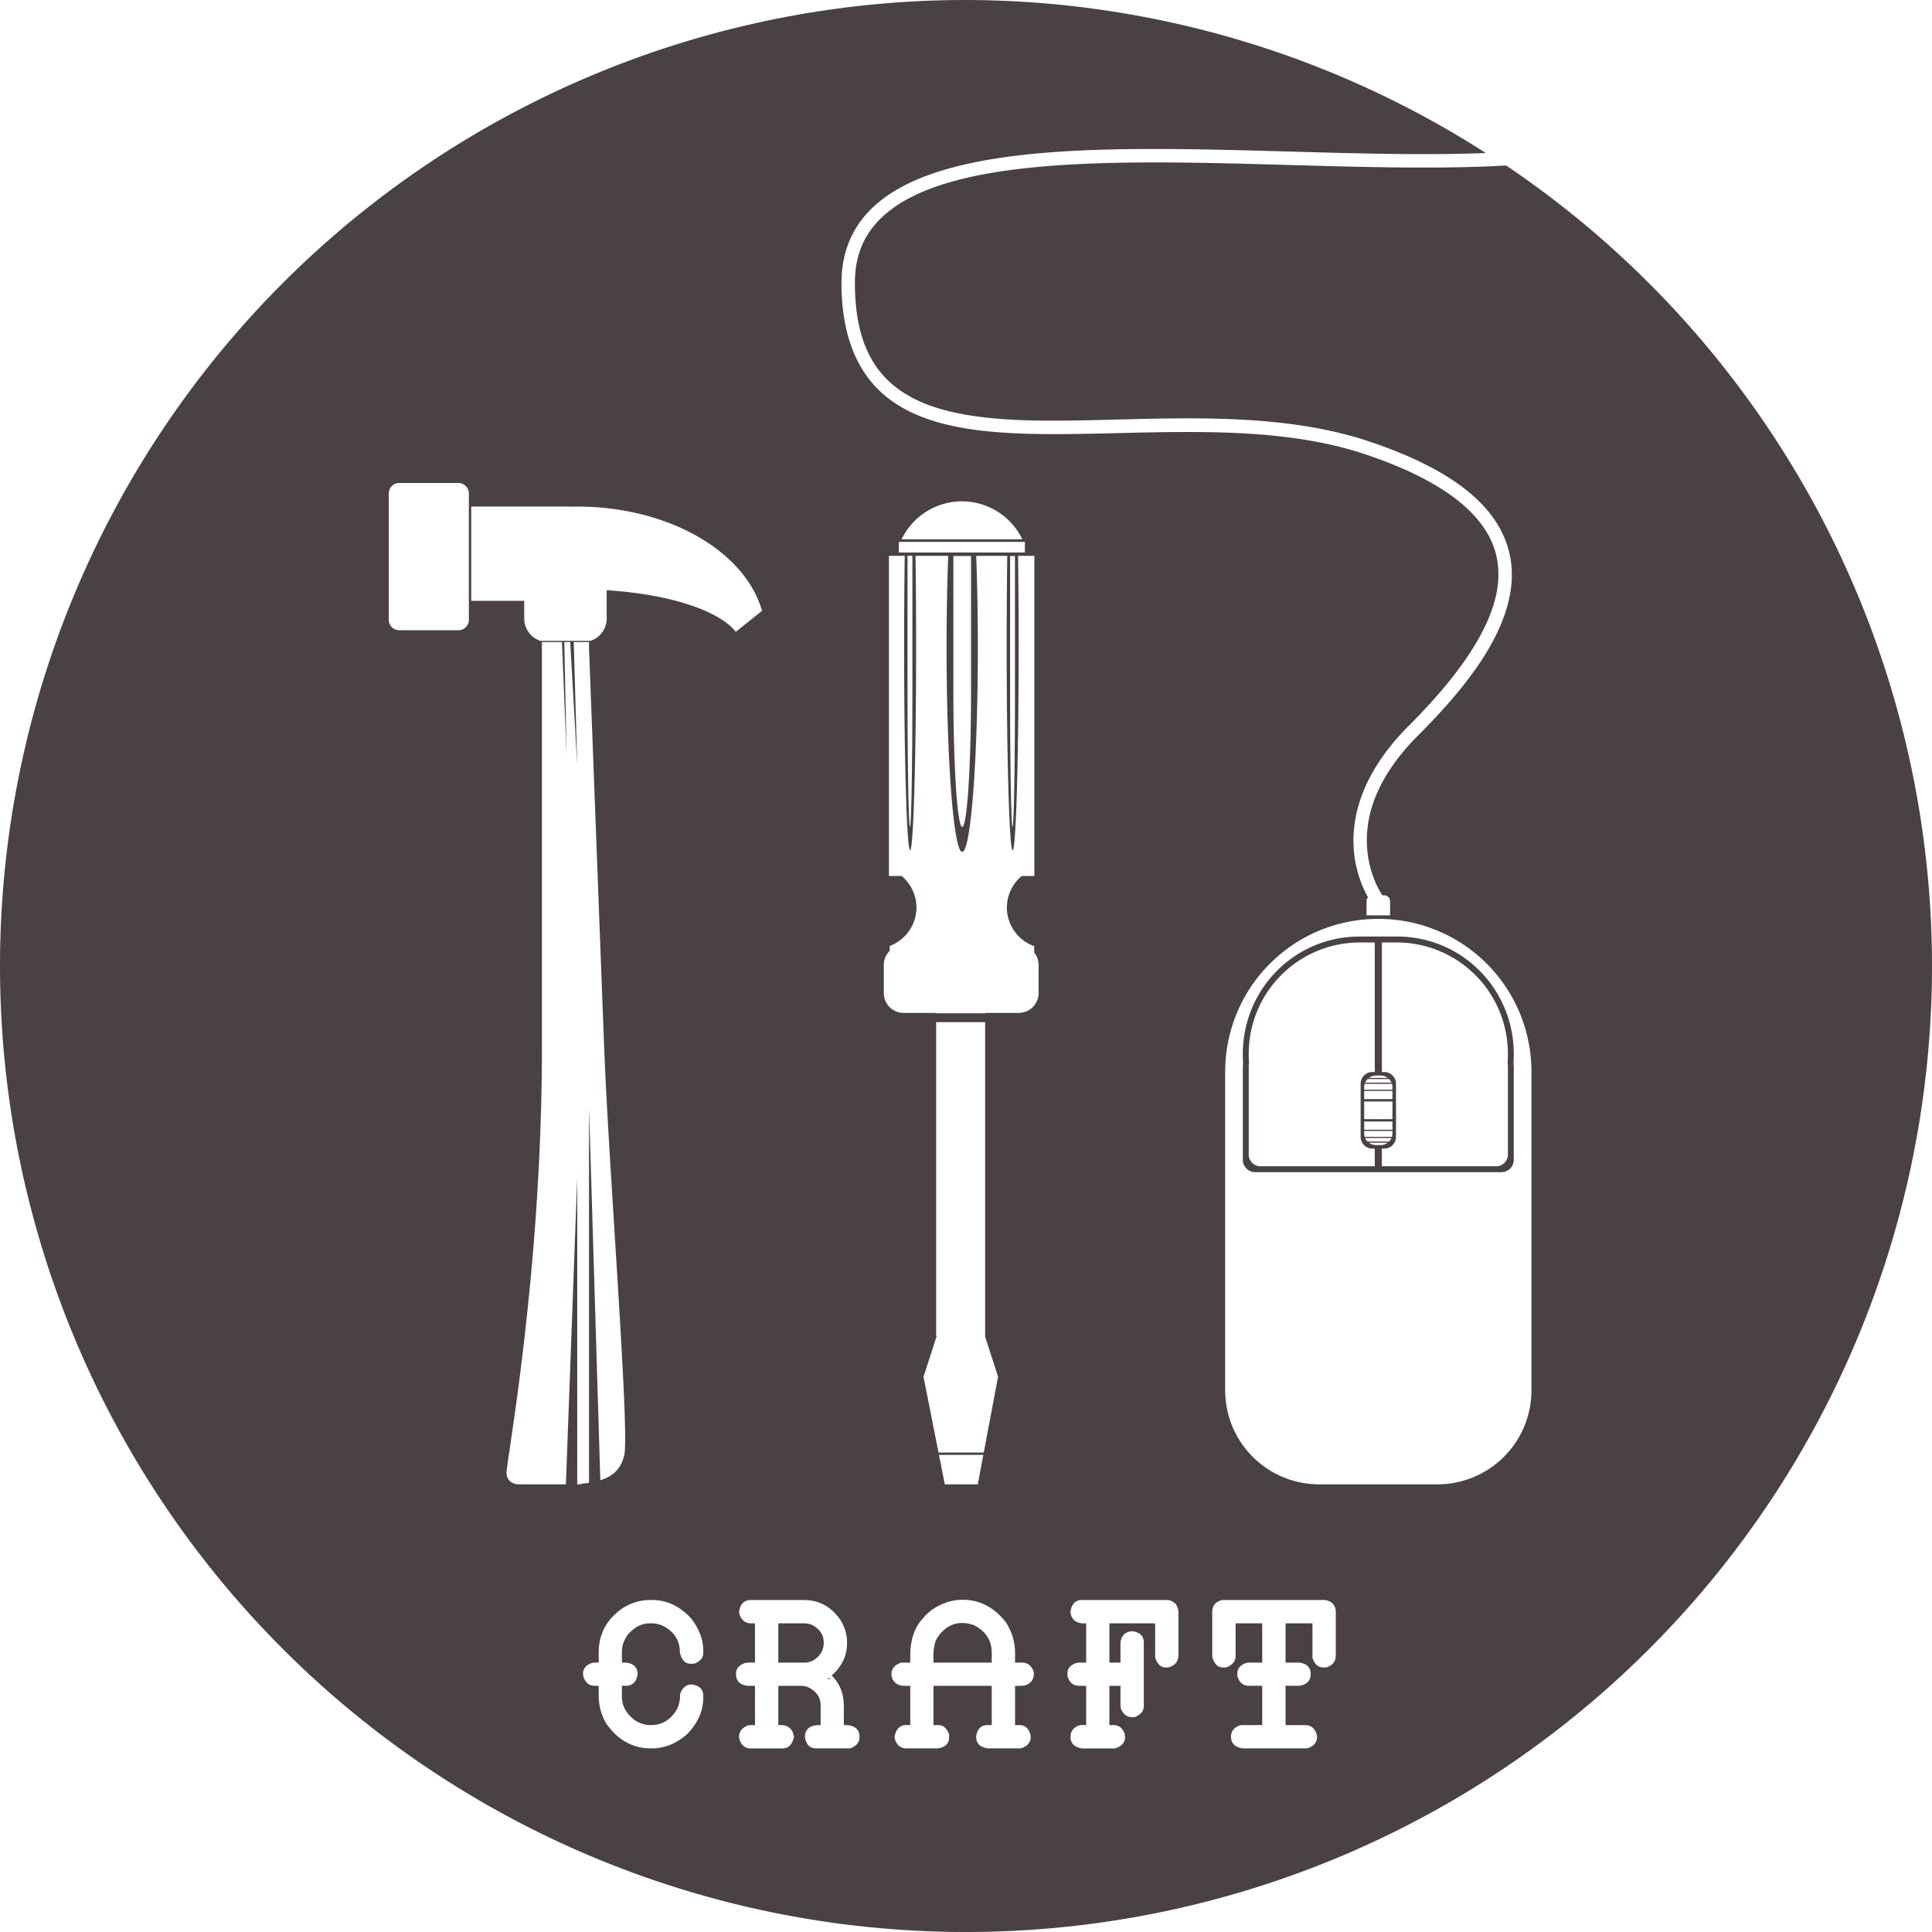 <?xml version="1.0" encoding="UTF-8" standalone="no"?>
<!-- Created with Inkscape (http://www.inkscape.org/) -->

<svg
        xmlns:dc="http://purl.org/dc/elements/1.1/"
        xmlns:cc="http://creativecommons.org/ns#"
        xmlns:rdf="http://www.w3.org/1999/02/22-rdf-syntax-ns#"
        xmlns:svg="http://www.w3.org/2000/svg"
        xmlns:sodipodi="http://sodipodi.sourceforge.net/DTD/sodipodi-0.dtd"
        xmlns:inkscape="http://www.inkscape.org/namespaces/inkscape"
        xmlns="http://www.w3.org/2000/svg"
        width="1000"
        height="1000"
        viewBox="0 0 1000 1000"
        id="svg5519"
        version="1.1"
        inkscape:version="0.91 r13725"
        sodipodi:docname="craft.svg">
    <defs
            id="defs5521"/>
    <sodipodi:namedview
            id="base"
            pagecolor="#bfbfc6"
            bordercolor="#666666"
            borderopacity="1.0"
            inkscape:pageopacity="0"
            inkscape:pageshadow="2"
            inkscape:zoom="0.35"
            inkscape:cx="311.57448"
            inkscape:cy="146.30128"
            inkscape:document-units="px"
            inkscape:current-layer="layer1"
            showgrid="true"
            units="px"
            inkscape:snap-bbox="true"
            inkscape:bbox-nodes="true"
            inkscape:window-width="2560"
            inkscape:window-height="1412"
            inkscape:window-x="0"
            inkscape:window-y="28"
            inkscape:window-maximized="1">
        <inkscape:grid
                type="xygrid"
                id="grid6067"/>
    </sodipodi:namedview>
    <g
            inkscape:label="Layer 1"
            inkscape:groupmode="layer"
            id="layer1"
            transform="translate(0,-52.362)">
        <path
                inkscape:connector-curvature="0"
                style="opacity:1;fill:#494144;fill-opacity:1;stroke:none;stroke-width:2.5;stroke-miterlimit:4;stroke-dasharray:2.5, 2.5;stroke-dashoffset:0;stroke-opacity:1"
                d="M 500,52.362 A 500,500 0 0 0 0,552.362 500,500 0 0 0 500,1052.362 500,500 0 0 0 1000,552.362 500,500 0 0 0 779.602,138.027 c -5.336,0.301 -10.792,0.528 -16.349,0.697 -44.238,1.341 -94.952,-1.334 -142.881,-2.095 -47.928,-0.761 -93.103,0.449 -125.759,9.219 -16.328,4.385 -29.452,10.648 -38.343,19.182 -8.891,8.534 -13.771,19.239 -13.771,33.672 0,29.735 9.303,46.506 24.915,56.735 15.612,10.229 38.259,13.731 64.696,14.486 52.874,1.511 120.292,-7.823 176.305,10.848 27.769,9.256 46.56,20.107 58.373,32.321 11.813,12.214 16.457,25.944 15.643,39.778 -1.628,27.669 -23.672,55.402 -48.267,79.997 -23.801,23.802 -27.871,44.661 -26.437,59.713 1.18,12.392 6.085,20.634 7.801,23.195 l 0.935,0 c 1.689,0 3.049,1.36 3.049,3.049 l 0,7.317 -12.195,0 0,-7.317 c 0,-0.767 0.29,-1.459 0.755,-1.994 -2.56,-4.603 -6.24,-12.842 -7.263,-23.591 -1.615,-16.96 3.461,-40.308 28.441,-65.287 24.185,-24.185 44.824,-51.331 46.245,-75.491 0.711,-12.08 -3.03,-23.504 -13.702,-34.537 -10.672,-11.033 -28.465,-21.523 -55.575,-30.559 -53.742,-17.914 -120.471,-8.955 -174.305,-10.493 -26.917,-0.769 -50.764,-4.127 -68.307,-15.62 -17.543,-11.494 -28.057,-31.309 -28.057,-62.55 0,-16.055 5.791,-28.977 15.907,-38.687 10.116,-9.711 24.335,-16.31 41.354,-20.881 27.655,-7.427 62.895,-9.532 100.942,-9.65 2.195,-0.006 4.399,-0.006 6.612,0 6.638,0.017 13.352,0.088 20.117,0.195 48.108,0.764 98.766,3.424 142.561,2.097 2.021,-0.061 4.01,-0.142 6.001,-0.222 A 500,500 0 0 0 500,52.362 Z M 206.663,302.362 l 30.576,0 c 3.016,0 5.444,2.429 5.444,5.445 l 0,6.75 0,48.78 0,9.8 c 0,3.016 -2.428,5.444 -5.444,5.444 l -30.576,0 c -3.016,0 -5.444,-2.428 -5.444,-5.444 l 0,-65.331 c 0,-3.016 2.428,-5.445 5.444,-5.445 z m 291.231,9.486 c 13.323,0.012 25.464,7.647 31.248,19.649 l -62.48,0 c 5.781,-11.998 17.914,-19.631 31.232,-19.649 z m -253.992,2.709 51.829,0 0,0.105 c 1.015,-0.046 2.032,-0.081 3.049,-0.105 46.521,0.006 86.566,22.592 95.663,53.958 l -13.584,10.867 C 371.901,368.183 346.129,359.894 314.024,357.85 l 0,14.634 c 0,5.477 -3.584,10.066 -8.537,11.615 l 0,-0.03 -8.537,0 -1.829,0 -3.049,0 -1.22,0 -10.976,0 0,0.03 c -4.953,-1.549 -8.537,-6.138 -8.537,-11.615 l 0,-9.146 -27.439,0 0,-48.78 z m 221.341,18.293 65.244,0 0,5.488 -65.244,0 0,-5.488 z m 4.486,7.185 1.262,0 1.262,0 0,70.122 a 1.262,70.122 0 0 1 -1.262,70.122 1.262,70.122 0 0 1 -1.262,-70.122 l 0,-70.122 z m -9.61,0.046 8.167,0 c -0.205,14.403 -0.313,30.208 -0.313,46.228 0,58.638 1.389,106.174 3.102,106.168 1.714,0 3.104,-47.532 3.104,-106.168 0,-16.02 -0.108,-31.824 -0.313,-46.228 l 16.924,0 c -0.553,14.621 -0.843,30.718 -0.843,47.038 -6e-5,58.635 3.624,106.168 8.095,106.168 4.469,-0.016 8.091,-47.544 8.091,-106.168 -0.006,-16.327 -0.294,-32.424 -0.849,-47.038 l 16.078,0 c -0.205,14.404 -0.312,30.208 -0.312,46.228 0,58.636 1.389,106.168 3.102,106.168 1.714,0 3.102,-47.531 3.102,-106.168 0,-16.02 -0.107,-31.824 -0.312,-46.228 l 8.44,0 0,165.693 -6.531,0 c -4.853,4.029 -7.667,10.004 -7.683,16.311 0.01,8.981 5.659,16.989 14.117,20.009 l 0,3.27 c 1.431,1.768 2.289,4.02 2.289,6.482 l 0,14.498 c 0,5.707 -4.594,10.302 -10.302,10.302 l -17.36,0 0,0.193 -25.362,0 0,-0.193 -16.802,0 c -5.707,0 -10.302,-4.594 -10.302,-10.302 l 0,-14.498 c 0,-2.874 1.168,-5.465 3.054,-7.33 l 0,-2.522 c 8.319,-3.096 13.84,-11.033 13.851,-19.909 -0.014,-6.306 -2.825,-12.28 -7.674,-16.311 l -6.558,0 0,-165.693 z m 33.346,0.064 4.573,0 4.573,0 0,70.122 a 4.573,70.122 0 0 1 -4.573,70.122 4.573,70.122 0 0 1 -4.573,-70.122 l 0,-70.122 z m 29.358,0.029 1.262,0 1.262,0 0,70.122 a 1.262,70.122 0 0 1 -1.262,70.122 1.262,70.122 0 0 1 -1.262,-70.122 l 0,-70.122 z m -242.336,44.505 10.391,0 2.414,59.146 -1.208,-59.146 3.071,0 3.624,64.024 -1.813,-64.024 7.91,0 0,3.049 7.84,206.881 c 2.309,60.932 13.129,197.264 10.453,210.802 -1.53,6.291 -4.805,10.733 -12.444,13.141 l -5.849,-193.019 0,194.322 c -1.106,0.169 -2.253,0.321 -3.491,0.436 -0.606,0.232 -1.263,0.364 -1.953,0.364 l -0.654,0 0,-158.537 -5.871,158.537 -0.226,0 -6.751,0 -17.639,0 c 0,0 -6.098,0 -6.098,-6.098 0,-6.098 18.293,-103.659 18.293,-219.512 l 0,-207.317 0,-3.049 z m 432.927,143.293 c 43.915,0 79.268,35.354 79.268,79.268 l 0,103.659 0,30.488 0,30.488 c 0,27.024 -21.756,48.78 -48.78,48.78 l -30.488,0 -30.488,0 c -27.024,0 -48.78,-21.756 -48.78,-48.78 l 0,-30.488 0,-30.488 0,-103.659 c 0,-43.915 35.354,-79.268 79.268,-79.268 z m -9.789,9.146 c -33.424,0 -60.333,27.092 -60.333,60.746 l 0,0.46 c 0,1.583 0.059,3.152 0.176,4.704 -0.112,0.477 -0.176,0.972 -0.176,1.484 l 0,48.14 c 0,3.556 2.844,6.418 6.375,6.418 l 53.957,0 7.877,0 4.961,0 6.741,0 53.958,0 c 3.532,0 6.375,-2.862 6.375,-6.418 l 0,-48.14 c 0,-0.512 -0.065,-1.007 -0.176,-1.484 0.117,-1.552 0.176,-3.121 0.176,-4.704 l 0,-0.46 c 0,-33.654 -26.908,-60.746 -60.333,-60.746 l -6.741,0 -4.961,0 -7.877,0 z m 0.425,3.049 7.535,0 0,67.073 -1.22,0 c -3.378,0 -6.098,2.72 -6.098,6.098 l 0,27.439 c 0,3.378 2.72,6.098 6.098,6.098 l 1.22,0 0,9.146 -7.535,0 -51.611,0 c -3.378,0 -6.098,-2.72 -6.098,-6.098 l 0,-45.732 c 0,-0.487 0.062,-0.957 0.169,-1.41 -0.112,-1.475 -0.169,-2.965 -0.169,-4.47 l 0,-0.436 c 0,-31.971 25.738,-57.709 57.709,-57.709 z m 11.194,0 7.535,0 c 31.971,0 57.709,25.738 57.709,57.709 l 0,0.436 c 0,1.504 -0.057,2.995 -0.169,4.47 0.107,0.453 0.169,0.923 0.169,1.41 l 0,45.732 c 0,3.378 -2.72,6.098 -6.098,6.098 l -51.611,0 -7.535,0 0,-9.146 1.22,0 c 3.378,0 6.098,-2.72 6.098,-6.098 l 0,-27.439 c 0,-3.378 -2.72,-6.098 -6.098,-6.098 l -1.22,0 0,-67.073 z m -230.691,41.25 25.362,0 0,162.516 -0.107,0 6.784,21.013 -7.392,39.246 -23.432,0 -7.758,-39.215 6.8,-21.044 -0.257,0 0,-162.516 z m 227.643,27.652 2.439,0 c 1.376,0 2.638,0.456 3.656,1.22 l -9.751,0 c 1.018,-0.763 2.28,-1.22 3.656,-1.22 z m -4.359,1.829 11.157,0 c 0.515,0.526 0.933,1.144 1.231,1.829 l -13.619,0 c 0.298,-0.685 0.717,-1.304 1.231,-1.829 z m -1.461,2.439 14.079,0 c 0.18,0.577 0.277,1.191 0.277,1.829 l 0,1.22 -14.634,0 0,-1.22 c 0,-0.638 0.097,-1.252 0.278,-1.829 z m -0.278,3.659 14.634,0 0,4.268 -14.634,0 0,-4.268 z m 0,5.488 14.634,0 0,9.146 -14.634,0 0,-9.146 z m 0,10.366 14.634,0 0,4.268 -14.634,0 0,-4.268 z m 0,4.878 14.634,0 0,1.22 c 0,0.638 -0.097,1.252 -0.277,1.829 l -14.079,0 c -0.18,-0.577 -0.278,-1.191 -0.278,-1.829 l 0,-1.22 z m 0.507,3.659 13.619,0 c -0.298,0.685 -0.717,1.304 -1.231,1.829 l -11.157,0 c -0.515,-0.526 -0.933,-1.144 -1.231,-1.829 z m 1.934,2.439 9.751,0 c -1.018,0.763 -2.28,1.22 -3.656,1.22 l -2.439,0 c -1.376,0 -2.638,-0.457 -3.656,-1.22 z m -222.53,161.585 22.96,0 -2.871,15.244 -17.073,0 -3.015,-15.244 z m 12.261,74.987 c 8.886,0 16.363,3.915 22.434,11.745 3.123,4.883 4.685,10.118 4.685,15.705 l 0,5.08 3.826,0 c 2.727,0 4.685,1.605 5.872,4.816 l 0,1.189 c 0,2.859 -1.583,4.817 -4.751,5.872 l -1.913,0.131 -3.036,0 0,20.323 2.111,0 c 2.991,0 4.926,1.606 5.806,4.817 l 0.199,1.253 c 0,2.595 -1.364,4.466 -4.091,5.609 -0.616,0.264 -1.364,0.395 -2.244,0.395 l -15.704,0 c -4.135,-0.528 -6.202,-2.53 -6.202,-6.005 l 0,-0.198 c 0.528,-3.915 2.528,-5.872 6.003,-5.872 l 2.046,0 0,-20.323 -30.154,0 0,20.323 2.574,0 c 2.507,0 4.355,1.628 5.543,4.883 l 0,1.32 c 0,3.387 -1.98,5.345 -5.939,5.872 l -16.099,0 c -2.991,0 -4.993,-1.562 -6.005,-4.685 l -0.199,-1.32 c 0.704,-4.047 2.706,-6.07 6.005,-6.07 l 2.112,0 0,-20.323 -2.969,0 c -2.903,0 -4.949,-1.121 -6.137,-3.364 -0.396,-0.924 -0.593,-1.87 -0.593,-2.838 0,-2.683 1.649,-4.618 4.948,-5.806 l 4.751,0 0,-3.299 c 0,-8.402 2.156,-14.891 6.467,-19.466 1.847,-2.243 3.849,-4.047 6.005,-5.41 4.751,-2.903 9.634,-4.355 14.648,-4.355 z m -161.989,0.132 1.386,0 c 7.434,0 14.098,3.145 19.992,9.436 4.223,5.411 6.335,10.975 6.335,16.693 l 0,1.386 c 0,2.463 -1.606,4.288 -4.817,5.476 l -1.583,0 c -2.947,0 -4.839,-1.935 -5.675,-5.806 0,-6.026 -2.771,-10.557 -8.314,-13.592 -2.023,-1.012 -4.091,-1.518 -6.202,-1.518 l -1.122,0 c -4.003,0 -7.654,1.803 -10.953,5.41 -2.287,2.859 -3.431,6.027 -3.431,9.502 l 0,5.41 2.244,0 c 3.915,0.528 5.872,2.53 5.872,6.005 -0.616,4.003 -2.64,6.003 -6.071,6.003 l -2.045,0 0,5.412 c 0,5.323 2.507,9.633 7.522,12.932 2.375,1.32 4.794,1.979 7.258,1.979 l 0.33,0 c 5.499,0 9.855,-2.551 13.066,-7.654 1.32,-2.243 1.979,-5.125 1.979,-8.644 1.276,-3.167 3.299,-4.751 6.07,-4.751 3.915,0.66 5.872,2.596 5.872,5.807 l 0,1.253 c 0,6.466 -2.617,12.537 -7.852,18.212 -5.631,5.235 -11.965,7.852 -19.004,7.852 l -0.263,0 c -9.282,0 -16.936,-4.223 -22.962,-12.669 -2.683,-4.619 -4.025,-9.458 -4.025,-14.516 l 0,-5.213 -2.045,0 c -2.815,0 -4.773,-1.539 -5.872,-4.618 l -0.199,-1.584 c 0,-2.683 1.518,-4.552 4.553,-5.608 l 1.32,-0.198 2.244,0 0,-5.213 c 0,-9.853 4.355,-17.662 13.065,-23.424 4.443,-2.507 8.886,-3.761 13.329,-3.761 z m 52.325,0 27.449,0 c 8.182,0 14.648,3.674 19.399,11.02 1.98,3.563 2.97,7.191 2.97,10.886 l 0,0.529 c 0,6.377 -2.652,11.928 -7.946,16.655 4.194,4.099 6.295,9.367 6.295,15.808 l 0,9.831 1.848,0 c 4.179,0.484 6.268,2.507 6.268,6.07 0,2.903 -1.649,4.905 -4.948,6.005 l -17.42,0 c -3.343,0 -5.301,-1.957 -5.872,-5.872 0,-3.739 2.112,-5.806 6.335,-6.202 l 1.782,0 0,-10.161 c 0,-4.311 -2.266,-7.5 -6.797,-9.568 -1.188,-0.396 -2.42,-0.594 -3.695,-0.594 l -11.415,0 0,20.323 1.32,0 c 2.947,0 4.993,1.209 6.137,3.629 l 0.66,2.376 c -0.792,4.047 -2.815,6.07 -6.07,6.07 l -16.363,0 c -2.859,0 -4.795,-1.562 -5.807,-4.685 l -0.198,-1.187 c 0,-2.903 1.628,-4.948 4.883,-6.136 l 1.782,-0.067 1.583,0 0,-20.323 -3.893,0 c -3.959,-0.528 -5.938,-2.573 -5.938,-6.136 0,-2.771 1.583,-4.663 4.751,-5.675 l 1.452,-0.198 3.629,0 0,-20.323 -1.913,0 c -3.079,0 -5.125,-1.583 -6.137,-4.751 l -0.198,-1.254 c 0.616,-4.047 2.639,-6.07 6.07,-6.07 z m 171.358,0 44.341,0 c 1.144,0 2.507,0.615 4.091,1.847 1.056,1.408 1.584,2.992 1.584,4.752 l 0,21.576 c 0,3.123 -1.321,5.212 -3.96,6.268 l -1.385,0.462 -1.254,0 c -2.419,0 -4.178,-1.518 -5.278,-4.553 l -0.198,-1.187 0,-17.09 -23.689,0 0,20.323 5.741,0 0,-9.501 c 0,-3.255 1.341,-5.39 4.024,-6.401 0.616,-0.22 1.276,-0.33 1.979,-0.33 l 0.33,0 c 3.827,0.572 5.741,2.529 5.741,5.872 l 0,32.926 c 0,2.419 -1.518,4.29 -4.553,5.609 l -1.452,0.066 c -2.683,0 -4.597,-1.408 -5.74,-4.223 -0.22,-0.616 -0.33,-1.341 -0.33,-2.177 l 0,-9.832 -5.741,0 0,20.323 2.046,0 c 2.859,0 4.817,1.518 5.873,4.553 l 0.198,1.584 c 0,2.903 -1.738,4.882 -5.213,5.938 l -17.155,0 c -3.915,-0.66 -5.872,-2.662 -5.872,-6.005 0,-2.683 1.342,-4.597 4.025,-5.74 0.572,-0.22 1.253,-0.33 2.045,-0.33 l 2.046,0 0,-20.323 -3.366,0 c -2.947,0 -4.926,-1.319 -5.938,-3.959 -0.264,-0.484 -0.397,-1.165 -0.397,-2.045 l 0,-0.397 c 0,-2.551 1.518,-4.355 4.553,-5.41 l 1.32,-0.198 3.828,0 0,-20.323 -1.386,0 c -2.903,0 -4.948,-1.144 -6.136,-3.431 -0.396,-0.836 -0.594,-1.76 -0.594,-2.771 0.66,-3.915 2.617,-5.872 5.872,-5.872 z m 72.581,0 53.447,0 c 3.607,0.704 5.41,2.815 5.41,6.335 l 0,22.236 c 0,2.859 -1.232,4.795 -3.696,5.807 -0.484,0.352 -1.209,0.528 -2.177,0.528 l -0.66,0 c -2.595,0 -4.443,-1.672 -5.543,-5.015 l 0,-17.815 -13.922,0 0,20.323 7.125,0 c 3.915,0.528 5.872,2.485 5.872,5.872 l 0,0.132 c 0,3.387 -1.979,5.388 -5.938,6.003 l -7.06,0 0,20.323 9.963,0 c 3.079,0 5.124,1.583 6.136,4.751 l 0.199,1.189 c 0,2.683 -1.342,4.597 -4.025,5.74 -0.528,0.264 -1.232,0.395 -2.112,0.395 l -32.398,0 c -4.003,-0.66 -6.003,-2.683 -6.003,-6.07 0,-2.595 1.363,-4.487 4.091,-5.675 0.616,-0.22 1.363,-0.33 2.243,-0.33 l 9.832,0 0,-20.323 -6.797,0 c -3.123,0 -5.146,-1.693 -6.07,-5.08 l 0,-1.32 c 0,-2.551 1.518,-4.355 4.553,-5.41 l 1.32,-0.198 6.994,0 0,-20.323 -13.791,0 0,16.825 c 0,2.815 -1.628,4.817 -4.883,6.005 l -1.715,0 c -2.419,0 -4.18,-1.562 -5.279,-4.685 l -0.198,-1.187 0,-22.83 c 0,-3.255 1.693,-5.323 5.08,-6.202 z m -134.407,11.877 c -5.191,6e-5 -9.48,2.486 -12.867,7.456 -1.408,2.199 -2.112,5.388 -2.112,9.567 l 0,3.498 30.154,0 0,-5.213 c 0,-6.246 -3.035,-10.954 -9.106,-14.121 -2.155,-0.792 -4.179,-1.187 -6.07,-1.187 z m -95.28,0.198 0,20.323 13.461,0 c 3.651,0 6.598,-1.782 8.841,-5.345 0.792,-1.496 1.187,-3.035 1.187,-4.618 l 0,-0.529 c 0,-3.915 -2.067,-6.949 -6.202,-9.105 -1.32,-0.484 -2.595,-0.726 -3.826,-0.726 l -13.461,0 z m 26.591,27.899 c -0.384,0.316 -0.779,0.628 -1.187,0.936 l 1.187,0 0,-0.936 z"
                id="path5415-0-5"
                inkscape:export-xdpi="90"
                inkscape:export-ydpi="90"/>
    </g>
</svg>
